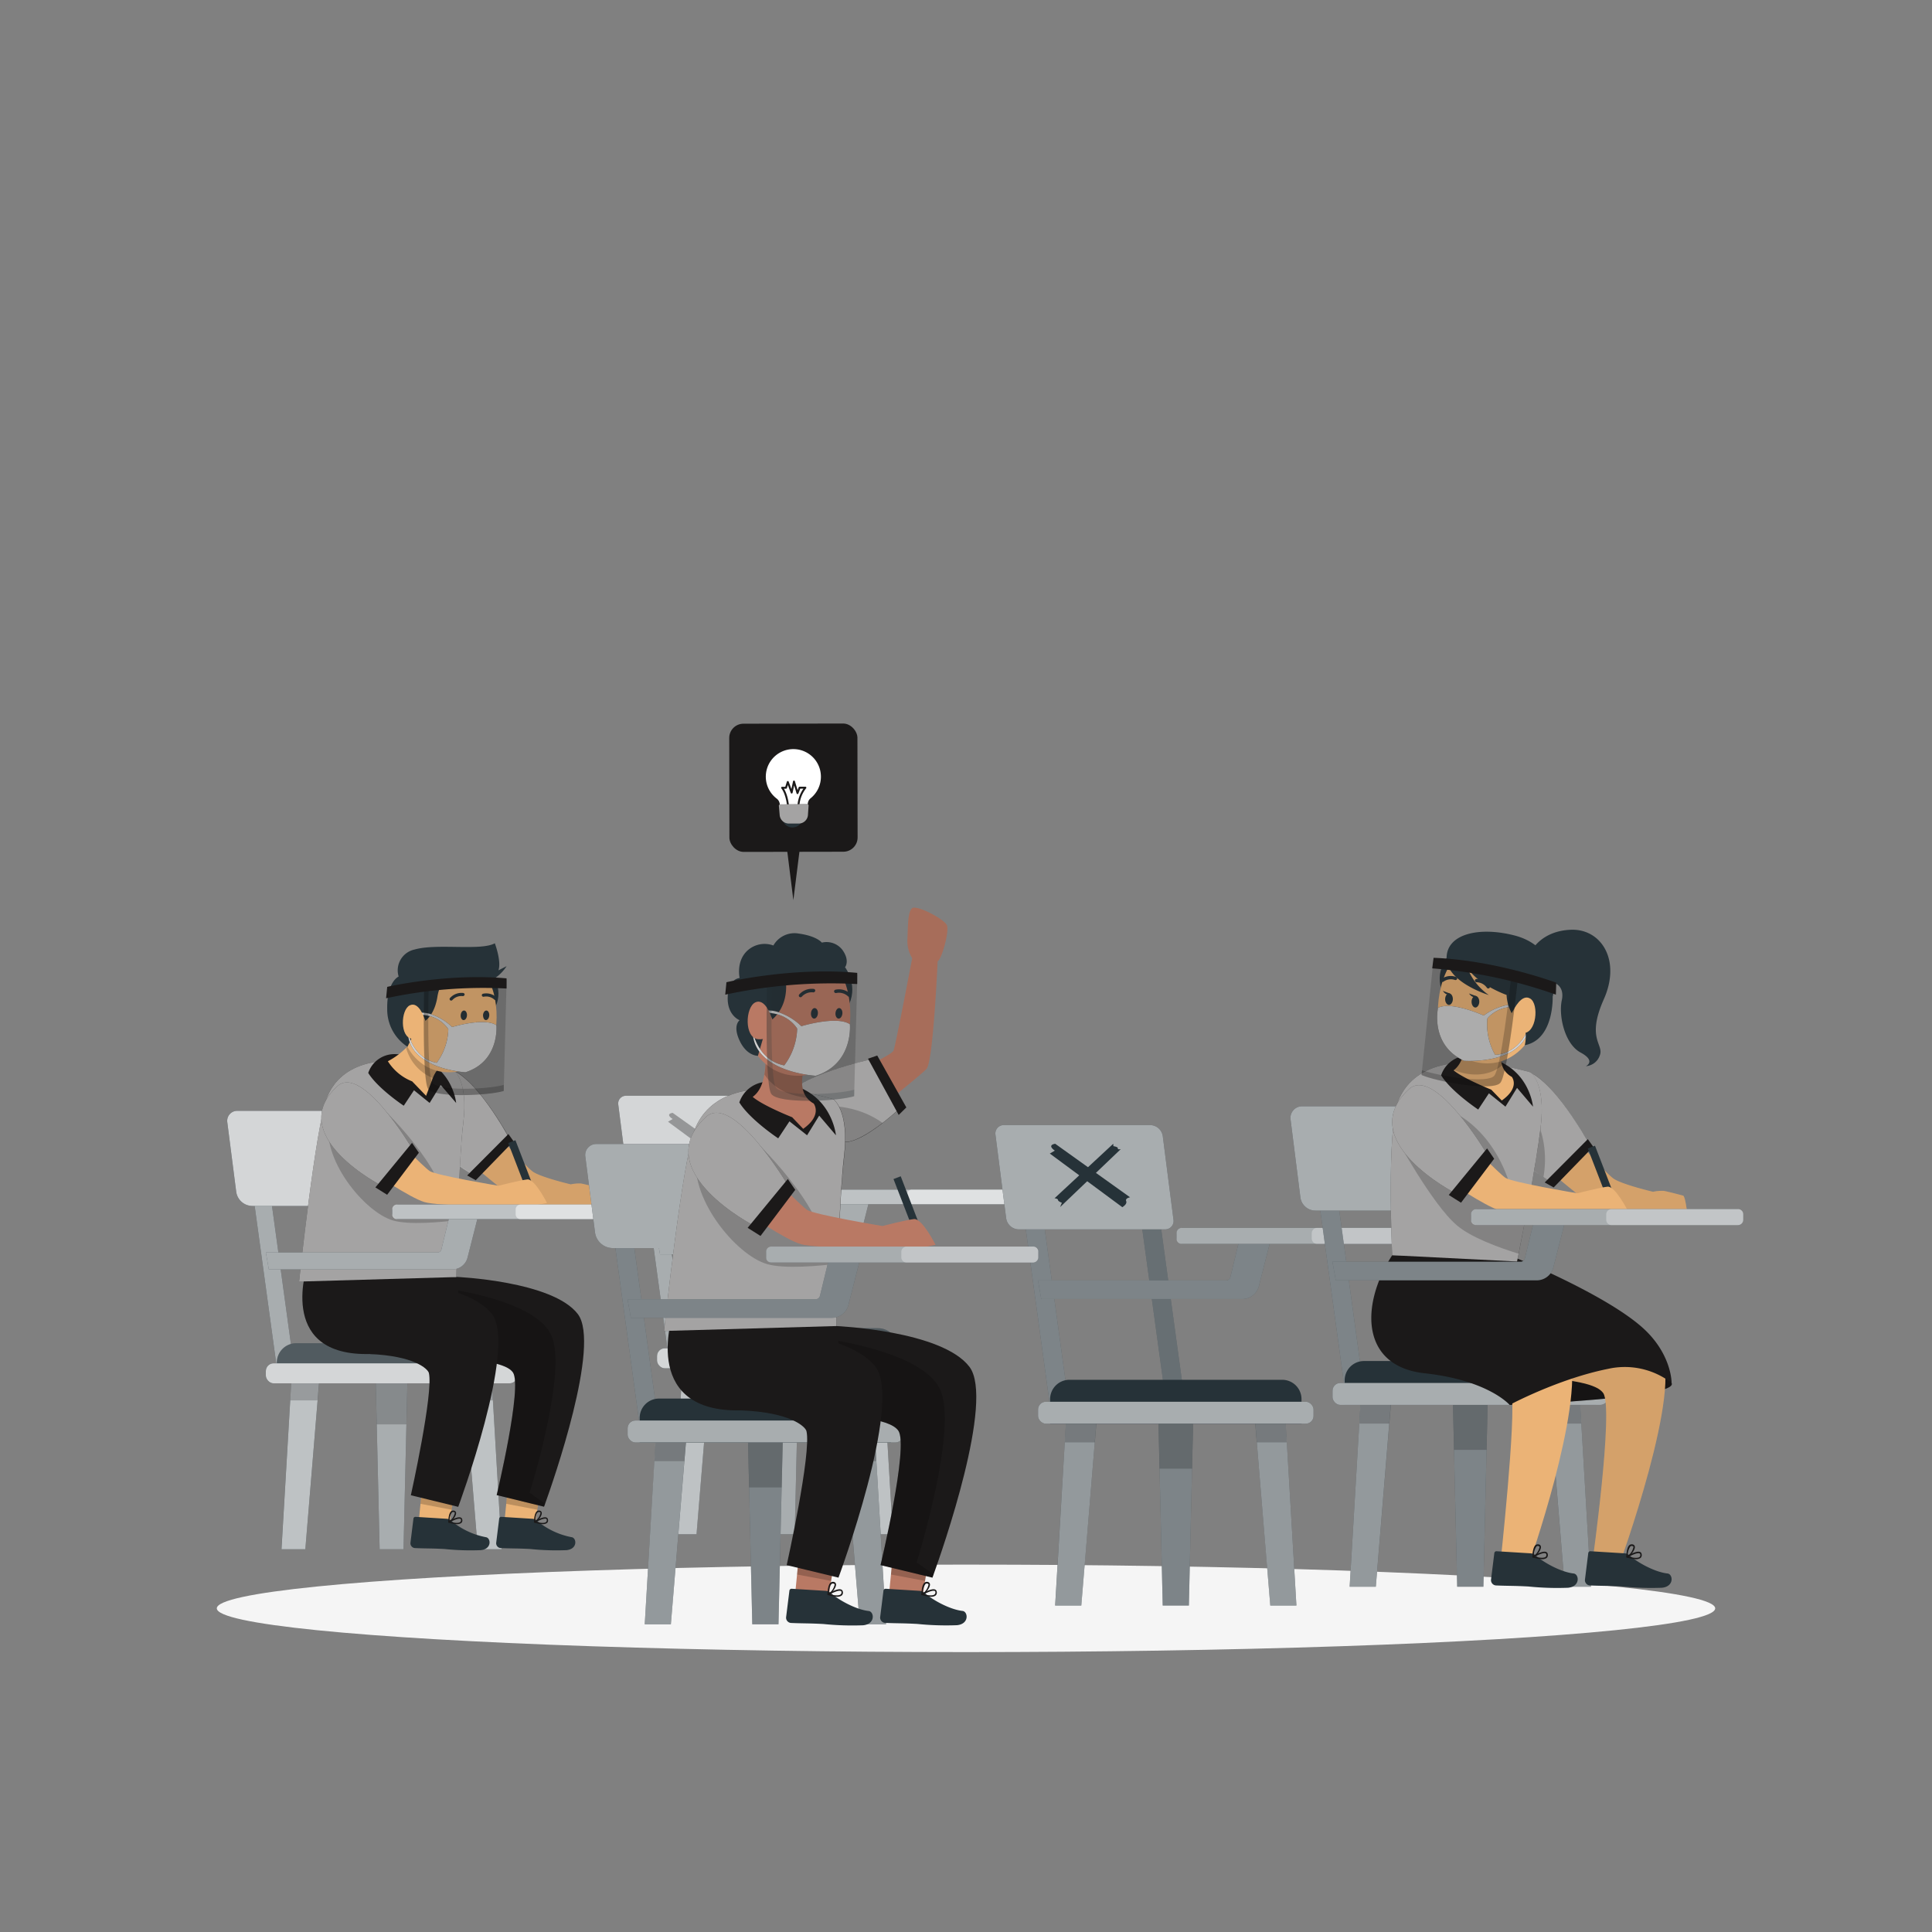 <svg xmlns="http://www.w3.org/2000/svg" viewBox="0 0 500 500"><rect x="0" y="0" width="500" height="500" fill="#808080" stroke="none"/><g id="freepik--Shadow--inject-31"><ellipse id="freepik--path--inject-31" cx="250" cy="416.24" rx="193.89" ry="11.32" style="fill:#f5f5f5"></ellipse></g><g id="freepik--Chairs--inject-31"><rect x="196.11" y="286.67" width="4.44" height="64.18" transform="translate(-41.41 29.85) rotate(-7.8)" style="fill:#263238"></rect><g style="opacity:0.5;isolation:isolate"><rect x="196.11" y="286.67" width="4.44" height="64.18" transform="translate(-41.41 29.85) rotate(-7.8)" style="fill:#fff"></rect></g><rect x="168.6" y="286.67" width="4.44" height="64.18" transform="translate(-41.67 26.12) rotate(-7.8)" style="fill:#263238"></rect><g style="opacity:0.6;isolation:isolate"><rect x="168.6" y="286.67" width="4.44" height="64.18" transform="translate(-41.67 26.12) rotate(-7.8)" style="fill:#fff"></rect></g><polygon points="199.48 397.06 205.67 397.06 206.43 364.36 206.75 350.55 198.41 350.55 198.73 364.36 199.48 397.06" style="fill:#263238"></polygon><polygon points="199.48 397.06 205.67 397.06 206.43 364.36 206.75 350.55 198.41 350.55 198.73 364.36 199.48 397.06" style="fill:#fff;opacity:0.6;isolation:isolate"></polygon><polygon points="206.75 350.55 206.43 364.74 198.73 364.74 198.41 350.55 206.75 350.55" style="opacity:0.2;isolation:isolate"></polygon><polygon points="231.07 397.06 228.38 351.52 221.13 351.52 224.9 397.06 231.07 397.06" style="fill:#263238"></polygon><polygon points="224.89 397.06 231.07 397.06 228.78 358.27 228.38 351.43 221.13 351.43 221.69 358.27 224.89 397.06" style="fill:#fff;opacity:0.7;isolation:isolate"></polygon><polygon points="221.13 351.43 221.69 358.53 228.78 358.53 228.38 351.43 221.13 351.43" style="opacity:0.2;isolation:isolate"></polygon><polygon points="180.25 397.06 184.02 351.52 176.77 351.52 174.08 397.06 180.25 397.06" style="fill:#263238"></polygon><polygon points="180.26 397.06 183.46 358.27 184.01 351.43 176.76 351.43 176.37 358.27 174.08 397.06 180.26 397.06" style="fill:#fff;opacity:0.7;isolation:isolate"></polygon><polygon points="184.01 351.43 183.46 358.53 176.37 358.53 176.76 351.43 184.01 351.43" style="opacity:0.2;isolation:isolate"></polygon><path d="M177.88,343.74h49.38a5,5,0,0,1,5,5v5.37a0,0,0,0,1,0,0H172.88a0,0,0,0,1,0,0v-5.37A5,5,0,0,1,177.88,343.74Z" style="fill:#263238"></path><path d="M200.07,308.21H165.52a3,3,0,0,1-3-2.66L160,285.81a2,2,0,0,1,2-2.23h34.55a3.06,3.06,0,0,1,3,2.66L202,306A2,2,0,0,1,200.07,308.21Z" style="fill:#263238"></path><path d="M200.07,308.21H165.52a3,3,0,0,1-3-2.66L160,285.81a2,2,0,0,1,2-2.23h34.55a3.06,3.06,0,0,1,3,2.66L202,306A2,2,0,0,1,200.07,308.21Z" style="fill:#fff;opacity:0.8;isolation:isolate"></path><path d="M177.88,343.74h49.38a5,5,0,0,1,5,5v5.37a0,0,0,0,1,0,0H172.88a0,0,0,0,1,0,0v-5.37A5,5,0,0,1,177.88,343.74Z" style="fill:#fff;opacity:0.2"></path><rect x="170.04" y="348.93" width="65.07" height="5.19" rx="2.01" style="fill:#263238"></rect><rect x="170.04" y="348.93" width="65.07" height="5.19" rx="2.01" style="fill:#fff;opacity:0.8;isolation:isolate"></rect><g id="freepik--group--inject-31"><path d="M225.22,309.75l-3,11.82a4.07,4.07,0,0,1-3.94,3.06H170.82l-.78-4.39h44.43a1,1,0,0,0,1-.79l2.36-9.7Z" style="fill:#263238"></path><path d="M225.22,309.75l-3,11.82a4.07,4.07,0,0,1-3.94,3.06H170.82l-.78-4.39h44.43a1,1,0,0,0,1-.79l2.36-9.7Z" style="fill:#fff;opacity:0.6;isolation:isolate"></path><rect x="202.74" y="307.86" width="64.3" height="3.79" rx="1.43" style="fill:#263238"></rect><path d="M267.05,309.13v1.25a1.27,1.27,0,0,1-1.28,1.27H204a1.27,1.27,0,0,1-1.27-1.27v-1.25a1.27,1.27,0,0,1,1.27-1.27h61.76A1.27,1.27,0,0,1,267.05,309.13Z" style="fill:#fff;opacity:0.7;isolation:isolate"></path><path d="M267.05,309.13v1.25a1.27,1.27,0,0,1-1.28,1.27H236a1.27,1.27,0,0,1-1.27-1.27v-1.25a1.26,1.26,0,0,1,1.27-1.27h29.81A1.27,1.27,0,0,1,267.05,309.13Z" style="fill:#fff;opacity:0.5;isolation:isolate"></path></g><path d="M191.77,300.66l-8-5.74,5.87-5.61s-.82.18-.7-.17-1-.53-1-.53l-.06-.6-6,5.55L174.08,288c-2.07.34,0,1.6,0,1.6l-1.2.7,6.93,5.12-5.88,5.47s.82.06.82.41.94.64.94.64l-.41,1,6.44-6.14L190,303s1.23-.74.88-1.43S191.77,300.66,191.77,300.66Z" style="opacity:0.3"></path><g id="freepik--group--inject-31"><rect x="297.21" y="294.55" width="4.86" height="70.31" transform="translate(-41.96 43.7) rotate(-7.8)" style="fill:#263238"></rect><g style="opacity:0.3;isolation:isolate"><rect x="297.21" y="294.55" width="4.86" height="70.31" transform="translate(-41.96 43.7) rotate(-7.8)" style="fill:#fff"></rect></g><rect x="267.07" y="294.55" width="4.86" height="70.31" transform="translate(-42.24 39.61) rotate(-7.8)" style="fill:#263238"></rect><g style="opacity:0.4;isolation:isolate"><rect x="267.07" y="294.55" width="4.86" height="70.31" transform="translate(-42.24 39.61) rotate(-7.8)" style="fill:#fff"></rect></g><polygon points="300.91 415.5 307.68 415.5 308.51 379.68 308.87 364.54 299.73 364.54 300.08 379.68 300.91 415.5" style="fill:#263238"></polygon><polygon points="300.91 415.5 307.68 415.5 308.51 379.68 308.87 364.54 299.73 364.54 300.08 379.68 300.91 415.5" style="fill:#fff;opacity:0.4;isolation:isolate"></polygon><polygon points="308.87 364.54 308.51 380.09 300.08 380.09 299.73 364.54 308.87 364.54" style="opacity:0.2;isolation:isolate"></polygon><polygon points="335.51 415.5 332.57 365.61 324.63 365.61 328.75 415.5 335.51 415.5" style="fill:#263238"></polygon><polygon points="328.74 415.5 335.51 415.5 333.01 373 332.57 365.51 324.63 365.51 325.24 373 328.74 415.5" style="fill:#fff;opacity:0.5;isolation:isolate"></polygon><polygon points="324.63 365.51 325.24 373.29 333.01 373.29 332.57 365.51 324.63 365.51" style="opacity:0.2;isolation:isolate"></polygon><polygon points="279.84 415.5 283.96 365.61 276.02 365.61 273.07 415.5 279.84 415.5" style="fill:#263238"></polygon><polygon points="279.85 415.5 283.35 373 283.96 365.51 276.02 365.51 275.58 373 273.08 415.5 279.85 415.5" style="fill:#fff;opacity:0.5;isolation:isolate"></polygon><polygon points="283.96 365.51 283.35 373.29 275.58 373.29 276.02 365.51 283.96 365.51" style="opacity:0.2;isolation:isolate"></polygon><path d="M276.77,357.09h55.06a5,5,0,0,1,5,5v6.36a0,0,0,0,1,0,0H271.77a0,0,0,0,1,0,0v-6.36A5,5,0,0,1,276.77,357.09Z" style="fill:#263238"></path><rect x="268.65" y="362.77" width="71.29" height="5.68" rx="2.01" style="fill:#263238"></rect><rect x="268.65" y="362.77" width="71.29" height="5.68" rx="2.01" style="fill:#fff;opacity:0.6;isolation:isolate"></rect><path d="M301.55,318.16H263.7a3.34,3.34,0,0,1-3.31-2.92l-2.77-21.62a2.17,2.17,0,0,1,2.15-2.45h37.85a3.34,3.34,0,0,1,3.31,2.92l2.77,21.62A2.17,2.17,0,0,1,301.55,318.16Z" style="fill:#263238"></path><path d="M301.55,318.16H263.7a3.34,3.34,0,0,1-3.31-2.92l-2.77-21.62a2.17,2.17,0,0,1,2.15-2.45h37.85a3.34,3.34,0,0,1,3.31,2.92l2.77,21.62A2.17,2.17,0,0,1,301.55,318.16Z" style="fill:#fff;opacity:0.6;isolation:isolate"></path><g id="freepik--group--inject-31"><path d="M329.11,319.84l-3.31,13a4.46,4.46,0,0,1-4.32,3.35h-52l-.85-4.81h48.68a1.15,1.15,0,0,0,1.11-.87L321,319.84Z" style="fill:#263238"></path><path d="M329.11,319.84l-3.31,13a4.46,4.46,0,0,1-4.32,3.35h-52l-.85-4.81h48.68a1.15,1.15,0,0,0,1.11-.87L321,319.84Z" style="fill:#fff;opacity:0.4;isolation:isolate"></path><rect x="304.48" y="317.77" width="70.45" height="4.15" rx="1.43" style="fill:#263238"></rect><path d="M374.93,319.16v1.37a1.39,1.39,0,0,1-1.4,1.39H305.87a1.39,1.39,0,0,1-1.39-1.39v-1.37a1.39,1.39,0,0,1,1.39-1.39h67.66A1.39,1.39,0,0,1,374.93,319.16Z" style="fill:#fff;opacity:0.6;isolation:isolate"></path><path d="M374.93,319.16v1.37a1.39,1.39,0,0,1-1.4,1.39H340.87a1.39,1.39,0,0,1-1.39-1.39v-1.37a1.39,1.39,0,0,1,1.39-1.39h32.66A1.39,1.39,0,0,1,374.93,319.16Z" style="fill:#fff;opacity:0.3;isolation:isolate"></path></g><path d="M273.08,296l19.38,13.86s-1.34.21-1,1-1,1.56-1,1.56l-18.77-13.88,1.3-.76S270.81,296.4,273.08,296Z" style="fill:#263238"></path><path d="M288.11,296l-15.2,14.11s.9.07.9.45,1,.71,1,.71l-.45,1.12,15.7-15s-.9.2-.77-.19-1.15-.58-1.15-.58Z" style="fill:#263238"></path></g></g><g id="freepik--character-3--inject-31"><rect x="373.42" y="289.69" width="4.86" height="70.31" transform="translate(-40.6 54) rotate(-7.8)" style="fill:#263238"></rect><rect x="343.29" y="289.69" width="4.86" height="70.31" transform="translate(-40.88 49.91) rotate(-7.8)" style="fill:#263238"></rect><g style="opacity:0.3;isolation:isolate"><rect x="373.42" y="289.69" width="4.86" height="70.31" transform="translate(-40.6 54) rotate(-7.8)" style="fill:#fff"></rect></g><g style="opacity:0.4;isolation:isolate"><rect x="343.29" y="289.69" width="4.86" height="70.31" transform="translate(-40.88 49.91) rotate(-7.8)" style="fill:#fff"></rect></g><polygon points="377.12 410.64 383.9 410.64 384.73 374.81 385.08 359.68 375.94 359.68 376.29 374.81 377.12 410.64" style="fill:#263238"></polygon><polygon points="377.12 410.64 383.9 410.64 384.73 374.81 385.08 359.68 375.94 359.68 376.29 374.81 377.12 410.64" style="fill:#fff;opacity:0.4;isolation:isolate"></polygon><polygon points="385.08 359.68 384.73 375.23 376.29 375.23 375.94 359.68 385.08 359.68" style="opacity:0.2;isolation:isolate"></polygon><polygon points="411.73 410.64 408.78 360.75 400.84 360.75 404.96 410.64 411.73 410.64" style="fill:#263238"></polygon><polygon points="404.96 410.64 411.73 410.64 409.22 368.14 408.79 360.65 400.84 360.65 401.46 368.14 404.96 410.64" style="fill:#fff;opacity:0.5;isolation:isolate"></polygon><polygon points="400.84 360.65 401.46 368.43 409.22 368.43 408.79 360.65 400.84 360.65" style="opacity:0.2;isolation:isolate"></polygon><polygon points="356.06 410.64 360.18 360.75 352.24 360.75 349.29 410.64 356.06 410.64" style="fill:#263238"></polygon><polygon points="356.06 410.64 359.56 368.14 360.18 360.65 352.23 360.65 351.8 368.14 349.29 410.64 356.06 410.64" style="fill:#fff;opacity:0.5;isolation:isolate"></polygon><polygon points="360.18 360.65 359.56 368.43 351.8 368.43 352.23 360.65 360.18 360.65" style="opacity:0.2;isolation:isolate"></polygon><path d="M353,352.23H408a5,5,0,0,1,5,5v6.36a0,0,0,0,1,0,0H348a0,0,0,0,1,0,0v-6.36A5,5,0,0,1,353,352.23Z" style="fill:#263238"></path><rect x="344.86" y="357.91" width="71.29" height="5.68" rx="2.01" style="fill:#263238"></rect><rect x="344.86" y="357.91" width="71.29" height="5.68" rx="2.01" style="fill:#fff;opacity:0.6;isolation:isolate"></rect><path d="M376.78,313.3H340.44a3.93,3.93,0,0,1-3.9-3.44L334,289.74a3,3,0,0,1,3-3.43h36.34a3.93,3.93,0,0,1,3.9,3.43l2.58,20.13A3,3,0,0,1,376.78,313.3Z" style="fill:#263238"></path><path d="M376.78,313.3H340.44a3.93,3.93,0,0,1-3.9-3.44L334,289.74a3,3,0,0,1,3-3.43h36.34a3.93,3.93,0,0,1,3.9,3.43l2.58,20.13A3,3,0,0,1,376.78,313.3Z" style="fill:#fff;opacity:0.6;isolation:isolate"></path><g id="freepik--group--inject-31"><path d="M432.61,357.91c1.94,4-41.92,5.68-41.92,5.68s3-12.41,16.2-14.33S429.34,351.17,432.61,357.91Z" style="fill:#1B1919"></path><path d="M432.61,357.91c1.94,4-41.92,5.68-41.92,5.68s3-12.41,16.2-14.33S429.34,351.17,432.61,357.91Z" style="opacity:0.2;isolation:isolate"></path><path d="M418.94,405.37l-6.87-.73s5.62-40.12,2.85-44.11c-2.34-3.35-13.45-4-29.1-4.84l-9.21-.45c-20.41-1.07,22.26-21.78,22.26-21.78s23.53,6.78,30.66,16.18C436.08,358.28,418.94,405.37,418.94,405.37Z" style="fill:#ebb376"></path><path d="M418.94,405.37l-6.87-.73s5.62-40.12,2.85-44.11c-2.34-3.35-13.45-4-29.1-4.84l-9.21-.45c-20.41-1.07,22.26-21.78,22.26-21.78s23.53,6.78,30.66,16.18C436.08,358.28,418.94,405.37,418.94,405.37Z" style="opacity:0.1;isolation:isolate"></path><path d="M420.4,402l-8.75-.54a.54.54,0,0,0-.61.49h0l-.86,6.9a1.37,1.37,0,0,0,1.27,1.46c3.06.14,4.52.06,8.38.27a73.46,73.46,0,0,0,10.28.33c3.26-.32,2.86-3.54,1.45-3.69-3.34-.38-7.76-2.83-9.85-4.7A2.27,2.27,0,0,0,420.4,402Z" style="fill:#263238"></path><path d="M423.08,403.49a9.64,9.64,0,0,1-2.06-.41.15.15,0,0,1-.13-.14.2.2,0,0,1,.08-.19c.26-.16,2.56-1.52,3.5-1.09a.66.66,0,0,1,.38.54,1,1,0,0,1-.28,1A2.11,2.11,0,0,1,423.08,403.49Zm1.23-1.47c-.5-.23-1.83.34-2.78.86,1.38.36,2.41.38,2.8.05a.68.68,0,0,0,.17-.64.32.32,0,0,0-.19-.27Z" style="fill:#1B1919"></path><path d="M421.05,403.09a.09.09,0,0,1-.07,0,.17.17,0,0,1-.09-.14c0-.07,0-2.35.79-3.07a1,1,0,0,1,.79-.2.7.7,0,0,1,.63.59c.12.86-1.14,2.42-2,2.83A.12.12,0,0,1,421.05,403.09Zm1.27-3a.53.53,0,0,0-.4.14,4.09,4.09,0,0,0-.66,2.44,3.8,3.8,0,0,0,1.47-2.28c0-.11-.06-.24-.32-.28Z" style="fill:#1B1919"></path><path d="M406.29,350.41c-1.5-5.63-11.6-14.34-19.91-15.68l-12,20.56c12.6.51,16.48,4.19,16.76,5.36,1.35,5.58-2.92,44.72-2.92,44.72h7.29S410,364.3,406.29,350.41Z" style="fill:#ebb376"></path><path d="M392.44,325.6s22.11,9,32.08,17.5c8.19,6.95,8.09,14.81,8.09,14.81a19.81,19.81,0,0,0-16.45-3.65c-12.92,2.59-25.47,9.33-25.47,9.33s-5.44-6.38-22-8.19S352,337.75,360.3,324.85Z" style="fill:#1B1919"></path><path d="M403.4,289.67s11.91,13.91,14.29,15.43,10.1,3.33,10.1,3.33a11.68,11.68,0,0,1,2.72-.24c.92.12,5.1,1.24,5.1,1.24s.35.05.74,2.44,1,5-.08,5.13-8.12-1.4-8.72-2.17l-.6-.78s-10.47.21-13.16-1-17.33-13.87-17.33-13.87Z" style="fill:#ebb376"></path><path d="M403.4,289.67s11.91,13.91,14.29,15.43,10.1,3.33,10.1,3.33a11.68,11.68,0,0,1,2.72-.24c.92.12,5.1,1.24,5.1,1.24s.35.05.74,2.44,1,5-.08,5.13-8.12-1.4-8.72-2.17l-.6-.78s-10.47.21-13.16-1-17.33-13.87-17.33-13.87Z" style="opacity:0.1;isolation:isolate"></path><path d="M395.64,277.41c-4.17-1.75-8,14.81-5.52,19S401,305.62,401,305.62l10.27-9.37S402.92,280.48,395.64,277.41Z" style="fill:#1B1919"></path><path d="M411.31,296.24,401,305.62s-.63-.37-1.6-1c-.75-.48-1.69-1.11-2.71-1.84a35.35,35.35,0,0,1-4.75-4,12.21,12.21,0,0,1-1.86-2.34,4.53,4.53,0,0,1-.49-1.35c-1.32-5.61,2.2-19.3,6-17.7C402.92,280.48,411.31,296.24,411.31,296.24Z" style="fill:#fff;opacity:0.6"></path><polygon points="410.93 294.81 399.77 306.02 402.09 307.31 412.33 296.77 410.93 294.81" style="fill:#1B1919"></polygon><path d="M399.44,304.63c-.75-.48-1.69-1.11-2.71-1.84a35.35,35.35,0,0,1-4.75-4L396.87,288A25.88,25.88,0,0,1,399.44,304.63Z" style="opacity:0.2;isolation:isolate"></path><path d="M360.3,324.85s-1.53-32.36,1.59-40,12.34-13.43,34.16-7.35c0,0,4.08,2.66,2.67,14.28s-6.11,34.74-6.11,34.74Z" style="fill:#1B1919"></path><path d="M398.72,291.74c-.59,4.89-1.77,11.83-2.93,18.22-1.11,6-2.2,11.6-2.77,14.47l-.41,2.05-32.31-1.63s-1.53-32.36,1.59-40,12.34-13.43,34.16-7.35C396.05,277.46,400.13,280.12,398.72,291.74Z" style="fill:#fff;opacity:0.6"></path><path d="M395.79,310c-1.11,6-2.2,11.6-2.77,14.47-5.4-1.68-12.41-4.29-16-7.37-6.43-5.44-16-23.13-16-23.13s6.74-11.66,17-5.11,12.9,18.49,12.9,18.49Z" style="opacity:0.2;isolation:isolate"></path><path d="M389.61,286.4l3-4.86,4.13,4.86s-1.17-12.91-16.17-13.2a7.46,7.46,0,0,0-7.61,5.08c2.63,4.25,9.6,8.87,9.6,8.87l2.77-4.2Z" style="fill:#1B1919"></path><path d="M388.66,284.81,385.93,282s-7.26-2.91-9.74-5l0,0c1.61-1.19,2.44-3.17,2.84-5.52a30,30,0,0,0,.35-5s.66-.67,3.29-.66c5.93,0,7,1.7,7,1.7a21.78,21.78,0,0,0-1.07,3.7,8.88,8.88,0,0,0,.17,4.59,4.92,4.92,0,0,0,.81,1.49,5.53,5.53,0,0,0,1.67,1.39S393.49,281.38,388.66,284.81Z" style="fill:#ebb376"></path><path d="M388.77,275.67c-3.76,3.33-9.19,2.69-12.54,1.22,1.61-1.19,2.44-3.17,2.84-5.52a30,30,0,0,0,.35-5s.66-.67,3.29-.66c5.93,0,7,1.7,7,1.7a12.13,12.13,0,0,0-1.07,3.7A8.88,8.88,0,0,0,388.77,275.67Z" style="opacity:0.2;isolation:isolate"></path><path d="M396.32,246.15s2.47-5.24,10.24-5.53,13.05,7.79,8.5,18,0,11.58-1,14.42a4.11,4.11,0,0,1-3.63,2.88s2.76-1.3-1.38-3.53-5.73-9.55-4.85-13.57-2.59-5.63-4.92-3.87Z" style="fill:#263238"></path><path d="M375.13,247s-4.27,4.34-1.74,9.92,9.22-7,9.22-7Z" style="fill:#263238"></path><path d="M399,256.76c-1.59,8-2.06,12.74-7.16,16.26-7.68,5.33-18.38.21-19.5-8.1-1.06-7.49,1.74-19.27,11-21.33S400.61,248.79,399,256.76Z" style="fill:#ebb376"></path><path d="M381.8,254a.51.51,0,0,1-.1-.24.43.43,0,0,1,.45-.4,4.13,4.13,0,0,1,3.38,1.83.41.41,0,0,1-.15.57h0a.44.44,0,0,1-.58-.14h0a3.31,3.31,0,0,0-2.72-1.41A.43.43,0,0,1,381.8,254Z" style="fill:#263238"></path><path d="M373.15,254.07a.44.44,0,0,1-.22-.14.42.42,0,0,1,.12-.58,4.11,4.11,0,0,1,3.81-.51.42.42,0,0,1,.22.55h0a.45.45,0,0,1-.55.22h0a3.31,3.31,0,0,0-3,.47A.43.43,0,0,1,373.15,254.07Z" style="fill:#263238"></path><path d="M377.65,260.59l-2.17,1.51s.49.88,2.47,1.2Z" style="fill:#d58745"></path><path d="M377,265a25.17,25.17,0,0,1,1.25,3.36l.63-.08c2.83-.38,4-1.49,4.48-2.61a3.81,3.81,0,0,0,.23-1.74,3.51,3.51,0,0,0-.22-1c-1.38,1.1-4,1.66-5.41,1.9C377.34,264.92,377,265,377,265Z" style="fill:#263238"></path><path d="M377.93,264.82l.4,1c2.67-.37,4.5-1,5.23-1.91a3.51,3.51,0,0,0-.22-1C382,264,379.34,264.58,377.93,264.82Z" style="fill:#fff"></path><path d="M378.85,268.24c2.83-.38,4-1.49,4.48-2.61a9,9,0,0,0-3.06,1A3.43,3.43,0,0,0,378.85,268.24Z" style="fill:#de5753"></path><path d="M394.75,261s-1.51-1.72-5.26-.77a14.91,14.91,0,0,0-5.5,2.59s-8.3-3.77-11.82-2c0,0-2.19,9.53,6.71,13.71,0,0,15.48,1.16,16.87-8.92,0,0-2.07,6.95-8.81,7.38a15.91,15.91,0,0,1-2-9.42S388.18,259.23,394.75,261Z" style="fill:#1B1919"></path><path d="M394.75,261s-1.51-1.72-5.26-.77a14.91,14.91,0,0,0-5.5,2.59s-8.3-3.77-11.82-2c0,0-2.19,9.53,6.71,13.71,0,0,15.48,1.16,16.87-8.92,0,0-2.07,6.95-8.81,7.38a15.91,15.91,0,0,1-2-9.42S388.18,259.23,394.75,261Z" style="fill:#fff;opacity:0.8"></path><path d="M392.32,263.83a10.76,10.76,0,0,1-2.42-6.34s-7.67-2.7-10.26-7.3a15.4,15.4,0,0,0,5.67,7.33s-10.88-3.31-10.93-9.54,8.28-8.26,17.51-5.9,11.31,10.31,9.94,15.86c0,0,.42,11.1-7.22,12.56C394.61,270.5,396,264.92,392.32,263.83Z" style="fill:#263238"></path><path d="M391.68,261.45s2.08-4.46,4.37-3,1.6,9-1.87,8.91S390,263.83,391.68,261.45Z" style="fill:#ebb376"></path><path d="M380.84,259.27c0,.82.48,1.49,1,1.48s1-.7,1-1.53-.48-1.49-1-1.48S380.82,258.44,380.84,259.27Z" style="fill:#263238"></path><path d="M382,257.78l-1.82-.67S381.15,258.61,382,257.78Z" style="fill:#263238"></path><path d="M374,258.59c0,.83.48,1.49,1,1.48s1-.69,1-1.52-.48-1.49-1-1.48S374,257.76,374,258.59Z" style="fill:#263238"></path><path d="M375.22,257.11l-1.81-.67S374.34,257.94,375.22,257.11Z" style="fill:#263238"></path><path d="M392.94,252.2s-2.67,25.79-4.67,28.05S372,280,367.89,278.2L371,248.25A140.81,140.81,0,0,1,392.94,252.2Z" style="fill:#1B1919;opacity:0.2"></path><path d="M392.94,252.2s-2.67,25.79-4.67,28.05S372,280,367.89,278.2L368,277c5.4,1.69,16.91,3.44,18.69,1.43s3.95-21.44,4.53-26.73Z" style="opacity:0.2"></path><path d="M402.75,254.32s-15.53-5.82-31.74-6.44l-.35,2.73a124.07,124.07,0,0,1,32,6.8Z" style="fill:#1B1919"></path><line x1="411.85" y1="296.87" x2="417.99" y2="312.77" style="fill:none;stroke:#263238;stroke-miterlimit:10;stroke-width:2px"></line><path d="M379.32,294.82s8.53,8.81,10.29,10,18.61,4,18.61,4,5.78-1.48,7.8-1.71,5.33,6.37,5.33,6.37-8.65,2-11.39.81c0,0-17.84.11-21.76-1s-14.15-8.12-14.15-8.12Z" style="fill:#ebb376"></path><path d="M364.62,281.89c6.68-6.16,20.23,16.81,20.23,16.81l-8.2,10.1S350.16,295.24,364.62,281.89Z" style="fill:#1B1919"></path><path d="M364.62,281.89c6.68-6.16,20.23,16.81,20.23,16.81l-8.2,10.1S350.16,295.24,364.62,281.89Z" style="fill:#fff;opacity:0.6"></path><polygon points="374.94 309.26 384.85 297.2 386.69 299.88 378.11 311.26 374.94 309.26" style="fill:#1B1919"></polygon><path d="M405.32,315l-3.31,13a4.45,4.45,0,0,1-4.31,3.35h-52l-.86-4.81h48.68a1.14,1.14,0,0,0,1.11-.87L397.23,315Z" style="fill:#263238"></path><path d="M405.32,315l-3.31,13a4.45,4.45,0,0,1-4.31,3.35h-52l-.86-4.81h48.68a1.14,1.14,0,0,0,1.11-.87L397.23,315Z" style="fill:#fff;opacity:0.4;isolation:isolate"></path><rect x="380.69" y="312.91" width="70.45" height="4.15" rx="1.43" style="fill:#263238"></rect><path d="M451.15,314.3v1.37a1.4,1.4,0,0,1-1.4,1.39H382.08a1.39,1.39,0,0,1-1.39-1.39V314.3a1.39,1.39,0,0,1,1.39-1.39h67.67A1.4,1.4,0,0,1,451.15,314.3Z" style="fill:#fff;opacity:0.6;isolation:isolate"></path><path d="M451.15,314.3v1.37a1.4,1.4,0,0,1-1.4,1.39H417.08a1.39,1.39,0,0,1-1.39-1.39V314.3a1.39,1.39,0,0,1,1.39-1.39h32.67A1.4,1.4,0,0,1,451.15,314.3Z" style="fill:#fff;opacity:0.3;isolation:isolate"></path><path d="M396.09,402l-8.75-.54a.55.55,0,0,0-.61.49h0l-.86,6.9a1.38,1.38,0,0,0,1.28,1.46c3.05.14,4.52.06,8.37.27a73.51,73.51,0,0,0,10.28.33c3.27-.32,2.87-3.54,1.46-3.69-3.34-.38-7.76-2.83-9.85-4.7A2.27,2.27,0,0,0,396.09,402Z" style="fill:#263238"></path><path d="M398.78,403.49a9.61,9.61,0,0,1-2.07-.41.16.16,0,0,1-.13-.14.26.26,0,0,1,.08-.19c.26-.16,2.57-1.52,3.5-1.09a.67.67,0,0,1,.39.54,1,1,0,0,1-.29,1A2.08,2.08,0,0,1,398.78,403.49ZM400,402c-.5-.23-1.84.34-2.78.86,1.38.36,2.4.38,2.8.05a.71.71,0,0,0,.17-.64A.36.36,0,0,0,400,402Z" style="fill:#1B1919"></path><path d="M396.75,403.09a.11.11,0,0,1-.08,0,.19.19,0,0,1-.09-.14c0-.07,0-2.35.8-3.07a1,1,0,0,1,.79-.2.68.68,0,0,1,.62.59c.13.86-1.14,2.42-1.94,2.83A.12.12,0,0,1,396.75,403.09Zm1.27-3a.52.52,0,0,0-.4.14,4,4,0,0,0-.66,2.44,3.85,3.85,0,0,0,1.47-2.28c0-.11-.07-.24-.33-.28Z" style="fill:#1B1919"></path></g></g><g id="freepik--character-1--inject-31"><rect x="94.87" y="290.56" width="4.44" height="64.18" transform="matrix(0.99, -0.14, 0.14, 0.99, -42.88, 16.16)" style="fill:#263238"></rect><rect x="67.36" y="290.56" width="4.44" height="64.18" transform="translate(-43.13 12.42) rotate(-7.8)" style="fill:#263238"></rect><g style="opacity:0.3;isolation:isolate"><rect x="94.87" y="290.56" width="4.44" height="64.18" transform="matrix(0.99, -0.14, 0.14, 0.99, -42.88, 16.16)" style="fill:#fff"></rect></g><g style="opacity:0.6;isolation:isolate"><rect x="67.36" y="290.56" width="4.44" height="64.18" transform="translate(-43.13 12.42) rotate(-7.8)" style="fill:#fff"></rect></g><polygon points="98.25 400.95 104.43 400.95 105.19 368.25 105.51 354.44 97.17 354.44 97.49 368.25 98.25 400.95" style="fill:#263238"></polygon><polygon points="98.25 400.95 104.43 400.95 105.19 368.25 105.51 354.44 97.17 354.44 97.49 368.25 98.25 400.95" style="fill:#fff;opacity:0.6;isolation:isolate"></polygon><polygon points="105.51 354.44 105.19 368.63 97.49 368.63 97.17 354.44 105.51 354.44" style="opacity:0.2;isolation:isolate"></polygon><polygon points="129.84 400.95 127.15 355.41 119.9 355.41 123.66 400.95 129.84 400.95" style="fill:#263238"></polygon><polygon points="123.66 400.95 129.83 400.95 127.55 362.15 127.15 355.32 119.9 355.32 120.46 362.15 123.66 400.95" style="fill:#fff;opacity:0.7;isolation:isolate"></polygon><polygon points="119.9 355.32 120.46 362.42 127.55 362.42 127.15 355.32 119.9 355.32" style="opacity:0.2;isolation:isolate"></polygon><polygon points="79.02 400.95 82.78 355.41 75.53 355.41 72.84 400.95 79.02 400.95" style="fill:#263238"></polygon><polygon points="79.02 400.95 82.22 362.15 82.78 355.32 75.53 355.32 75.13 362.15 72.85 400.95 79.02 400.95" style="fill:#fff;opacity:0.7;isolation:isolate"></polygon><polygon points="82.78 355.32 82.22 362.42 75.13 362.42 75.53 355.32 82.78 355.32" style="opacity:0.2;isolation:isolate"></polygon><path d="M76.65,347.63H126a5,5,0,0,1,5,5V358a0,0,0,0,1,0,0H71.65a0,0,0,0,1,0,0v-5.37A5,5,0,0,1,76.65,347.63Z" style="fill:#263238"></path><path d="M98.14,312.1H65.34a4.24,4.24,0,0,1-4.21-3.7l-2.31-18a2.59,2.59,0,0,1,2.58-2.92H94.2a4.23,4.23,0,0,1,4.2,3.7l2.31,18A2.59,2.59,0,0,1,98.14,312.1Z" style="fill:#263238"></path><path d="M98.14,312.1H65.34a4.24,4.24,0,0,1-4.21-3.7l-2.31-18a2.59,2.59,0,0,1,2.58-2.92H94.2a4.23,4.23,0,0,1,4.2,3.7l2.31,18A2.59,2.59,0,0,1,98.14,312.1Z" style="fill:#fff;opacity:0.8;isolation:isolate"></path><path d="M76.65,347.63H126a5,5,0,0,1,5,5V358a0,0,0,0,1,0,0H71.65a0,0,0,0,1,0,0v-5.37A5,5,0,0,1,76.65,347.63Z" style="fill:#fff;opacity:0.2"></path><rect x="68.8" y="352.82" width="65.07" height="5.19" rx="2.01" style="fill:#263238"></rect><rect x="68.8" y="352.82" width="65.07" height="5.19" rx="2.01" style="fill:#fff;opacity:0.8;isolation:isolate"></rect><g id="freepik--group--inject-31"><polygon points="139.99 384.83 139.05 390.71 138.19 396.14 130.32 396.14 131.01 389.19 131.65 382.54 139.99 384.83" style="fill:#ebb376"></polygon><path d="M137.75,393.06l-8-.5a.51.51,0,0,0-.56.45h0l-.78,6.3a1.26,1.26,0,0,0,1.16,1.33c2.79.13,4.13.05,7.65.24a65.58,65.58,0,0,0,9.38.3c3-.29,2.61-3.22,1.33-3.36a19.69,19.69,0,0,1-9-4.29A1.94,1.94,0,0,0,137.75,393.06Z" style="fill:#263238"></path><path d="M140.19,394.43a9.36,9.36,0,0,1-1.88-.38.16.16,0,0,1-.12-.13.21.21,0,0,1,.08-.17c.23-.14,2.34-1.39,3.19-1a.6.6,0,0,1,.35.5.87.87,0,0,1-.26.91A2,2,0,0,1,140.19,394.43Zm1.13-1.35c-.46-.21-1.68.31-2.53.79,1.25.33,2.19.35,2.55,0a.59.59,0,0,0,.15-.58.3.3,0,0,0-.17-.25Z" style="fill:#1B1919"></path><path d="M138.35,394.06h-.07a.2.2,0,0,1-.09-.13c0-.07,0-2.15.73-2.8a.88.88,0,0,1,.72-.18.63.63,0,0,1,.57.54c.11.78-1,2.2-1.77,2.58A.13.13,0,0,1,138.35,394.06Zm1.15-2.77a.45.45,0,0,0-.36.13c-.46.38-.58,1.55-.61,2.22a3.49,3.49,0,0,0,1.35-2.08c0-.1-.06-.22-.3-.26Z" style="fill:#1B1919"></path><polygon points="139.99 384.83 139.05 390.71 131.01 389.19 131.65 382.54 139.99 384.83" style="opacity:0.2;isolation:isolate"></polygon><path d="M141.08,389.16l-.28.77-12.26-3s6.74-28.12,4.21-31.75c-2.14-3.07-12.28-3.7-26.57-4.42l-8.4-.42c-18.63-1,20.32-19.88,20.32-19.88s24.94,1.05,31.45,9.63C155.53,348,143.12,383.47,141.08,389.16Z" style="fill:#1B1919"></path><path d="M137.06,386.34l4,2.82-.28.77-12.26-3s6.74-28.12,4.21-31.75c-2.14-3.07-12.28-3.7-26.57-4.42l-1.67-4.9,10.66-12.41s22.86,2.75,27.42,11.88S137.06,386.34,137.06,386.34Z" style="opacity:0.2;isolation:isolate"></path><path d="M124.37,288.57s11.4,13.3,13.67,14.75,9.66,3.19,9.66,3.19a11.42,11.42,0,0,1,2.6-.23c.88.12,4.88,1.19,4.88,1.19s.33,0,.71,2.33.94,4.82-.08,4.91-7.76-1.34-8.34-2.08l-.57-.75s-10,.2-12.59-1-16.57-13.27-16.57-13.27Z" style="fill:#ebb376"></path><path d="M124.37,288.57s11.4,13.3,13.67,14.75,9.66,3.19,9.66,3.19a11.42,11.42,0,0,1,2.6-.23c.88.12,4.88,1.19,4.88,1.19s.33,0,.71,2.33.94,4.82-.08,4.91-7.76-1.34-8.34-2.08l-.57-.75s-10,.2-12.59-1-16.57-13.27-16.57-13.27Z" style="opacity:0.1;isolation:isolate"></path><path d="M117,276.85c-4-1.68-7.63,14.15-5.27,18.21s10.44,8.76,10.44,8.76l9.82-9S123.92,279.78,117,276.85Z" style="fill:#1B1919"></path><path d="M131.94,294.86l-9.83,9s-1.88-1.09-4.11-2.7-5.11-4-6.32-6.06a3.9,3.9,0,0,1-.47-1.29c-1.26-5.36,2.1-18.45,5.74-16.92C123.92,279.78,131.94,294.86,131.94,294.86Z" style="fill:#fff;opacity:0.6"></path><polygon points="131.58 293.49 120.9 304.21 123.12 305.44 132.91 295.36 131.58 293.49" style="fill:#1B1919"></polygon><path d="M118,301.12c-2.36-1.7-5.11-4-6.32-6.06a3.9,3.9,0,0,1-.47-1.29l5-11.08S121.35,291.51,118,301.12Z" style="opacity:0.2;isolation:isolate"></path><path d="M79.66,327.09s-8.25,23.34,15.14,23.34,25.28-9.12,23.3-19.86Z" style="fill:#1B1919"></path><polygon points="117.81 384.83 116.87 390.71 116.01 396.14 108.14 396.14 108.82 389.19 109.47 382.54 117.81 384.83" style="fill:#ebb376"></polygon><path d="M115.56,393.06l-8-.5a.51.51,0,0,0-.56.45h0l-.78,6.3a1.25,1.25,0,0,0,1.16,1.33c2.79.13,4.13.05,7.64.24a65.78,65.78,0,0,0,9.39.3c3-.29,2.61-3.22,1.32-3.36a19.7,19.7,0,0,1-9-4.29A2,2,0,0,0,115.56,393.06Z" style="fill:#263238"></path><path d="M118,394.43a9.22,9.22,0,0,1-1.88-.38.15.15,0,0,1-.12-.13.18.18,0,0,1,.07-.17c.24-.14,2.34-1.39,3.2-1a.62.62,0,0,1,.35.5.87.87,0,0,1-.26.91A2,2,0,0,1,118,394.43Zm1.13-1.35c-.46-.21-1.68.31-2.54.79,1.26.33,2.2.35,2.55,0a.62.62,0,0,0,.16-.58.32.32,0,0,0-.17-.25Z" style="fill:#1B1919"></path><path d="M116.16,394.06h-.07a.22.22,0,0,1-.08-.13c0-.07,0-2.15.72-2.8a.91.91,0,0,1,.73-.18.64.64,0,0,1,.57.54c.11.78-1,2.2-1.78,2.58A.14.14,0,0,1,116.16,394.06Zm1.16-2.77a.46.46,0,0,0-.37.13,3.67,3.67,0,0,0-.6,2.22,3.49,3.49,0,0,0,1.35-2.08c0-.1-.07-.22-.3-.26Z" style="fill:#1B1919"></path><polygon points="117.81 384.83 116.87 390.71 108.82 389.19 109.47 382.54 117.81 384.83" style="opacity:0.2;isolation:isolate"></polygon><path d="M127.36,340.13c-3.64-4.81-13.07-7.25-20.66-8.47l-11,18.77c11.5.47,15,3.82,15.29,4.89,1.24,5.1-4.66,31.65-4.66,31.65l12.26,3S133.87,348.72,127.36,340.13Z" style="fill:#1B1919"></path><path d="M77.41,331.66s4.28-40.39,7.26-47.74,11.81-12.84,32.67-7c0,0,3.91,2.54,2.56,13.65s-1.8,39.95-1.8,39.95Z" style="fill:#1B1919"></path><path d="M119.9,290.55c-.49,4-.86,10.39-1.13,16.86-.13,2.83-.23,5.68-.31,8.35-.25,8.13-.36,14.74-.36,14.74l-40.69,1.17s4.27-40.4,7.26-47.75,11.81-12.84,32.67-7C117.34,276.9,121.25,279.44,119.9,290.55Z" style="fill:#fff;opacity:0.6"></path><path d="M111.19,285.44l2.86-4.65,4,4.65s-1.12-12.34-15.47-12.62a7.14,7.14,0,0,0-7.28,4.86c2.52,4.06,9.19,8.48,9.19,8.48l2.65-4Z" style="fill:#1B1919"></path><line x1="132.46" y1="295.45" x2="138.33" y2="310.67" style="fill:none;stroke:#263238;stroke-miterlimit:10;stroke-width:2px"></line><path d="M118.77,307.41c-.13,2.83-.23,5.68-.31,8.35-4.38.55-12.51,1.3-16.68.12-7.46-2.11-18.86-16.09-16.58-26.22S92.74,281,92.74,281s13.9,11.6,20.1,23.46Z" style="opacity:0.2;isolation:isolate"></path><path d="M101.34,293.5s8.17,8.42,9.85,9.56S129,306.87,129,306.87s5.53-1.42,7.46-1.64,5.1,6.09,5.1,6.09-8.27,1.91-10.89.78c0,0-17.06.1-20.81-1s-13.53-7.76-13.53-7.76Z" style="fill:#ebb376"></path><path d="M87.29,281.13c6.38-5.89,19.34,16.07,19.34,16.07l-7.84,9.67S73.45,293.9,87.29,281.13Z" style="fill:#1B1919"></path><path d="M87.29,281.13c6.38-5.89,19.34,16.07,19.34,16.07l-7.84,9.67S73.45,293.9,87.29,281.13Z" style="fill:#fff;opacity:0.6"></path><polygon points="97.15 307.3 106.63 295.77 108.4 298.33 100.19 309.21 97.15 307.3" style="fill:#1B1919"></polygon><path d="M124,313.64l-3,11.82a4.07,4.07,0,0,1-3.94,3.06H69.58l-.78-4.39h44.44a1,1,0,0,0,1-.79l2.35-9.7Z" style="fill:#263238"></path><path d="M124,313.64l-3,11.82a4.07,4.07,0,0,1-3.94,3.06H69.58l-.78-4.39h44.44a1,1,0,0,0,1-.79l2.35-9.7Z" style="fill:#fff;opacity:0.6;isolation:isolate"></path><rect x="101.51" y="311.75" width="64.3" height="3.79" rx="1.43" style="fill:#263238"></rect><path d="M165.81,313v1.26a1.27,1.27,0,0,1-1.28,1.26H102.78a1.26,1.26,0,0,1-1.27-1.26V313a1.26,1.26,0,0,1,1.27-1.26h61.75A1.27,1.27,0,0,1,165.81,313Z" style="fill:#fff;opacity:0.7;isolation:isolate"></path><path d="M165.81,313v1.26a1.27,1.27,0,0,1-1.28,1.26H134.72a1.26,1.26,0,0,1-1.27-1.26V313a1.26,1.26,0,0,1,1.27-1.26h29.81A1.27,1.27,0,0,1,165.81,313Z" style="fill:#fff;opacity:0.5;isolation:isolate"></path><path d="M119.14,273.64A8.34,8.34,0,0,0,112,279a4.68,4.68,0,0,0-.18.51l-1.55,4.09-3.6-3.74a13.08,13.08,0,0,1-6.29-5.21,19.21,19.21,0,0,0,4.72-3.48,19.41,19.41,0,0,0,3.34-4.28S125.13,273,119.14,273.64Z" style="fill:#ebb376"></path><path d="M119.14,273.64A8.34,8.34,0,0,0,112,279a11.79,11.79,0,0,1-6.9-7.83,19.41,19.41,0,0,0,3.34-4.28S125.13,273,119.14,273.64Z" style="opacity:0.2;isolation:isolate"></path><path d="M127.3,251.89s3.51,4.64.43,9.62-7.88-7.81-7.88-7.81Z" style="fill:#263238"></path><path d="M103.45,258.18c.52,7.77.39,12.33,4.79,16.3,6.63,6,17.4,2.46,19.5-5.29,1.91-7,.7-18.49-7.84-21.58S102.92,250.43,103.45,258.18Z" style="fill:#ebb376"></path><path d="M119.23,262.7c-.06.68.27,1.27.72,1.3s.85-.5.9-1.18-.27-1.27-.72-1.3S119.28,262,119.23,262.7Z" style="fill:#263238"></path><path d="M125,262.7c0,.68.27,1.27.72,1.3s.85-.5.9-1.18-.27-1.27-.72-1.3S125.07,262,125,262.7Z" style="fill:#263238"></path><path d="M120.12,257.64a.5.5,0,0,0,.13-.22.43.43,0,0,0-.37-.44,4,4,0,0,0-3.44,1.33.41.41,0,0,0,.07.56h0a.42.42,0,0,0,.57-.07h0a3.16,3.16,0,0,1,2.75-1A.46.46,0,0,0,120.12,257.64Z" style="fill:#263238"></path><path d="M128.31,258.81a.45.45,0,0,0,.23-.11.42.42,0,0,0,0-.57,4,4,0,0,0-3.55-.95.39.39,0,0,0-.28.49h0a.42.42,0,0,0,.5.28h0a3.17,3.17,0,0,1,2.81.82A.42.42,0,0,0,128.31,258.81Z" style="fill:#263238"></path><path d="M123.25,264.44l1.87,1.69s-.57.77-2.49.84Z" style="fill:#d58745"></path><path d="M123.36,268.67a22.64,22.64,0,0,0-1.6,3l-.59-.16c-2.64-.71-3.63-1.91-3.93-3a3.48,3.48,0,0,1,0-1.67,3.23,3.23,0,0,1,.32-.9c1.18,1.22,3.59,2.07,4.9,2.47C123,268.58,123.36,268.67,123.36,268.67Z" style="fill:#263238"></path><path d="M122.46,268.41l-.5.88c-2.48-.67-4.15-1.48-4.72-2.45a3.23,3.23,0,0,1,.32-.9C118.74,267.16,121.15,268,122.46,268.41Z" style="fill:#fff"></path><path d="M121.17,271.54c-2.64-.71-3.63-1.91-3.93-3a9,9,0,0,1,2.78,1.37A3.33,3.33,0,0,1,121.17,271.54Z" style="fill:#de5753"></path><path d="M103.17,252.73a5.51,5.51,0,0,1,4.14-7c5.77-1.64,17.12.41,20.75-1.61,0,0,1.75,4.61.94,7l2.1-1.07s-2.85,4.82-7.74,4.35-9.12-2.9-10.16,3.58-5,7.19-5,7.19l-2.74,5.73a11.49,11.49,0,0,1-5.25-9.83C100.1,254,103.17,252.73,103.17,252.73Z" style="fill:#263238"></path><path d="M107,262.76s1.65-1.45,5.09-.09A14.33,14.33,0,0,1,117,265.8s8.34-2.56,11.47-.47c0,0,.9,9.31-8,12.17,0,0-14.83-.79-14.91-10.53,0,0,1.12,6.85,7.46,8.08a15.23,15.23,0,0,0,3-8.69S113.43,261.86,107,262.76Z" style="fill:#1B1919"></path><path d="M107,262.76s1.65-1.45,5.09-.09A14.33,14.33,0,0,1,117,265.8s8.34-2.56,11.47-.47c0,0,.9,9.31-8,12.17,0,0-14.83-.79-14.91-10.53,0,0,1.12,6.85,7.46,8.08a15.23,15.23,0,0,0,3-8.69S113.43,261.86,107,262.76Z" style="fill:#fff;opacity:0.8"></path><path d="M109.83,263.53s-1.42-4.49-3.78-3.35-2.62,8.36.68,8.68S111.1,266,109.83,263.53Z" style="fill:#ebb376"></path><path d="M109.78,254.6s-.65,24.79,1,27.18,15.48,1.78,19.58.56l.76-28.79A134.36,134.36,0,0,0,109.78,254.6Z" style="fill:#1B1919;opacity:0.2"></path><path d="M130.38,280.76l0,1.58c-4.1,1.22-18,1.83-19.58-.56s-1-27.18-1-27.18a121.36,121.36,0,0,1,15.09-1.09,114.21,114.21,0,0,0-13.93,1s-.61,23.44.93,25.7S126.51,281.92,130.38,280.76Z" style="opacity:0.2"></path><path d="M100.21,255.4s15.45-3.6,30.89-2.2v2.63a118.78,118.78,0,0,0-31.18,2.52Z" style="fill:#1B1919"></path></g></g><g id="freepik--character-2--inject-31"><rect x="190.99" y="299.41" width="4.86" height="70.31" transform="translate(-43.6 29.34) rotate(-7.8)" style="fill:#263238"></rect><rect x="160.85" y="299.41" width="4.86" height="70.31" transform="translate(-43.88 25.25) rotate(-7.8)" style="fill:#263238"></rect><g style="opacity:0.3;isolation:isolate"><rect x="190.99" y="299.41" width="4.86" height="70.31" transform="translate(-43.6 29.34) rotate(-7.8)" style="fill:#fff"></rect></g><g style="opacity:0.4;isolation:isolate"><rect x="160.85" y="299.41" width="4.86" height="70.31" transform="translate(-43.88 25.25) rotate(-7.8)" style="fill:#fff"></rect></g><polygon points="194.69 420.36 201.47 420.36 202.3 384.54 202.65 369.4 193.51 369.4 193.86 384.54 194.69 420.36" style="fill:#263238"></polygon><polygon points="194.69 420.36 201.47 420.36 202.3 384.54 202.65 369.4 193.51 369.4 193.86 384.54 194.69 420.36" style="fill:#fff;opacity:0.4;isolation:isolate"></polygon><polygon points="202.65 369.4 202.3 384.95 193.86 384.95 193.51 369.4 202.65 369.4" style="opacity:0.2;isolation:isolate"></polygon><polygon points="229.3 420.36 226.35 370.47 218.41 370.47 222.53 420.36 229.3 420.36" style="fill:#263238"></polygon><polygon points="222.53 420.36 229.29 420.36 226.79 377.86 226.35 370.37 218.41 370.37 219.03 377.86 222.53 420.36" style="fill:#fff;opacity:0.5;isolation:isolate"></polygon><polygon points="218.41 370.37 219.02 378.15 226.79 378.15 226.35 370.37 218.41 370.37" style="opacity:0.2;isolation:isolate"></polygon><polygon points="173.62 420.36 177.75 370.47 169.81 370.47 166.86 420.36 173.62 420.36" style="fill:#263238"></polygon><polygon points="173.63 420.36 177.13 377.86 177.74 370.37 169.8 370.37 169.36 377.86 166.86 420.36 173.63 420.36" style="fill:#fff;opacity:0.5;isolation:isolate"></polygon><polygon points="177.74 370.37 177.13 378.15 169.36 378.15 169.8 370.37 177.74 370.37" style="opacity:0.2;isolation:isolate"></polygon><path d="M170.55,361.95h55.06a5,5,0,0,1,5,5v6.36a0,0,0,0,1,0,0H165.55a0,0,0,0,1,0,0v-6.36A5,5,0,0,1,170.55,361.95Z" style="fill:#263238"></path><rect x="162.43" y="367.63" width="71.29" height="5.68" rx="2.01" style="fill:#263238"></rect><rect x="162.43" y="367.63" width="71.29" height="5.68" rx="2.01" style="fill:#fff;opacity:0.6;isolation:isolate"></rect><path d="M194.57,323H158.63A4.65,4.65,0,0,1,154,319l-2.52-19.72a2.84,2.84,0,0,1,2.82-3.21h35.93a4.65,4.65,0,0,1,4.61,4.06l2.53,19.72A2.85,2.85,0,0,1,194.57,323Z" style="fill:#263238"></path><path d="M194.57,323H158.63A4.65,4.65,0,0,1,154,319l-2.52-19.72a2.84,2.84,0,0,1,2.82-3.21h35.93a4.65,4.65,0,0,1,4.61,4.06l2.53,19.72A2.85,2.85,0,0,1,194.57,323Z" style="fill:#fff;opacity:0.6;isolation:isolate"></path><g id="freepik--group--inject-31"><path d="M219.92,277.86s10.8-4.64,11.34-6S236.07,248,236.07,248a8.78,8.78,0,0,1-1.24-4.82c.17-2.62,0-7.25,1.24-8.14s8.38,2.85,9,4.45-1.34,8.77-2.41,9.28c0,0-1.14,26-2.88,27.86s-14.16,11.67-14.16,11.67Z" style="fill:#b97964"></path><path d="M219.92,277.86s10.8-4.64,11.34-6S236.07,248,236.07,248a8.78,8.78,0,0,1-1.24-4.82c.17-2.62,0-7.25,1.24-8.14s8.38,2.85,9,4.45-1.34,8.77-2.41,9.28c0,0-1.14,26-2.88,27.86s-14.16,11.67-14.16,11.67Z" style="opacity:0.1;isolation:isolate"></path><path d="M202.61,284.17c-3,3.66,12.49,12.43,17.48,11.22s12.46-8.24,12.46-8.24L226.2,274S207.86,277.77,202.61,284.17Z" style="fill:#1B1919"></path><path d="M226.19,274l6.36,13.11s-1.74,1.64-4.12,3.48-5.76,4.13-8.33,4.76a4.51,4.51,0,0,1-1.5.09c-6-.35-18.73-8-16-11.3C207.86,277.77,226.19,274,226.19,274Z" style="fill:#fff;opacity:0.6"></path><polygon points="224.64 273.99 232.58 288.55 234.56 286.6 227.03 273.17 224.64 273.99" style="fill:#1B1919"></polygon><path d="M228.43,290.63c-2.52,1.95-5.76,4.13-8.33,4.76a4.51,4.51,0,0,1-1.5.09l-10.08-8.75S219.38,284.12,228.43,290.63Z" style="opacity:0.2;isolation:isolate"></path><polygon points="240.43 402.7 239.4 409.14 238.45 415.09 229.83 415.09 230.58 407.48 231.29 400.19 240.43 402.7" style="fill:#b97964"></polygon><path d="M238,411.71l-8.75-.54a.56.56,0,0,0-.61.49h0l-.86,6.9A1.38,1.38,0,0,0,229,420c3.06.14,4.52.06,8.37.27a73.66,73.66,0,0,0,10.29.33c3.26-.32,2.86-3.53,1.45-3.69-3.34-.38-7.76-2.83-9.85-4.69A2.22,2.22,0,0,0,238,411.71Z" style="fill:#263238"></path><path d="M240.65,413.21a9.73,9.73,0,0,1-2.07-.41.16.16,0,0,1-.13-.14.25.25,0,0,1,.09-.19c.26-.15,2.56-1.52,3.49-1.09a.69.69,0,0,1,.39.54,1,1,0,0,1-.29,1A2,2,0,0,1,240.65,413.21Zm1.23-1.47c-.5-.23-1.84.34-2.78.86,1.38.36,2.41.38,2.8,0a.68.68,0,0,0,.17-.64.34.34,0,0,0-.19-.27Z" style="fill:#1B1919"></path><path d="M238.62,412.81h-.07a.22.22,0,0,1-.1-.15c0-.07,0-2.35.8-3.07a1,1,0,0,1,.79-.2.7.7,0,0,1,.63.59c.12.86-1.14,2.42-1.95,2.83A.12.12,0,0,1,238.62,412.81Zm1.27-3a.54.54,0,0,0-.4.15,4,4,0,0,0-.66,2.43,3.85,3.85,0,0,0,1.47-2.28c0-.11-.07-.24-.32-.28Z" style="fill:#1B1919"></path><polygon points="240.43 402.7 239.4 409.14 230.58 407.48 231.29 400.19 240.43 402.7" style="opacity:0.2;isolation:isolate"></polygon><path d="M241.62,407.44l-.31.85-13.43-3.24s7.38-30.81,4.61-34.79c-2.34-3.36-13.45-4.06-29.11-4.85l-9.2-.45c-20.41-1.07,22.26-21.78,22.26-21.78s27.33,1.15,34.45,10.55C257.45,362.37,243.86,401.21,241.62,407.44Z" style="fill:#1B1919"></path><path d="M237.22,404.36l4.4,3.08-.31.85-13.43-3.24s7.38-30.81,4.61-34.79c-2.34-3.36-13.45-4.06-29.11-4.85l-1.83-5.36,11.68-13.6s25.05,3,30,13S237.22,404.36,237.22,404.36Z" style="opacity:0.2;isolation:isolate"></path><path d="M174.33,339.44s-9,25.58,16.59,25.58,27.69-10,25.52-21.77Z" style="fill:#1B1919"></path><polygon points="216.12 402.7 215.09 409.14 214.15 415.09 205.53 415.09 206.28 407.48 206.99 400.19 216.12 402.7" style="fill:#b97964"></polygon><path d="M213.66,411.71l-8.75-.54a.55.55,0,0,0-.61.49h0l-.86,6.9a1.37,1.37,0,0,0,1.28,1.46c3.05.14,4.52.06,8.37.27a73.46,73.46,0,0,0,10.28.33c3.26-.32,2.86-3.53,1.46-3.69-3.34-.38-7.77-2.83-9.86-4.69A2.19,2.19,0,0,0,213.66,411.71Z" style="fill:#263238"></path><path d="M216.34,413.21a9.64,9.64,0,0,1-2.06-.41.16.16,0,0,1-.13-.14.21.21,0,0,1,.08-.19c.26-.15,2.57-1.52,3.5-1.09a.71.71,0,0,1,.39.54,1,1,0,0,1-.29,1A2.05,2.05,0,0,1,216.34,413.21Zm1.23-1.47c-.49-.23-1.83.34-2.77.86,1.38.36,2.4.38,2.79,0a.66.66,0,0,0,.17-.64.32.32,0,0,0-.19-.27Z" style="fill:#1B1919"></path><path d="M214.32,412.81h-.08a.24.24,0,0,1-.09-.15c0-.07,0-2.35.79-3.07a1,1,0,0,1,.8-.2.69.69,0,0,1,.62.59c.12.86-1.14,2.42-1.94,2.83A.11.11,0,0,1,214.32,412.81Zm1.26-3a.52.52,0,0,0-.39.15c-.51.42-.64,1.7-.67,2.43a3.82,3.82,0,0,0,1.48-2.28c0-.11-.07-.24-.33-.28Z" style="fill:#1B1919"></path><polygon points="216.12 402.7 215.09 409.14 206.28 407.48 206.99 400.19 216.12 402.7" style="opacity:0.2;isolation:isolate"></polygon><path d="M226.59,353.73c-4-5.27-14.33-7.94-22.64-9.28l-12,20.56c12.6.52,16.47,4.19,16.76,5.36,1.35,5.59-5.11,34.68-5.11,34.68L217,408.29S233.72,363.13,226.59,353.73Z" style="fill:#1B1919"></path><path d="M171.86,344.45s4.69-44.25,8-52.31,12.93-14.06,35.79-7.69c0,0,4.28,2.78,2.8,15s-2,43.77-2,43.77Z" style="fill:#1B1919"></path><path d="M218.41,299.4c-.53,4.43-.94,11.39-1.24,18.48-.14,3.1-.24,6.22-.34,9.15-.27,8.91-.39,16.15-.39,16.15l-44.58,1.27s4.68-44.26,8-52.31,12.93-14.06,35.78-7.69C215.6,284.45,219.89,287.23,218.41,299.4Z" style="fill:#fff;opacity:0.6"></path><path d="M208.87,293.81l3.14-5.09,4.33,5.09s-1.23-13.52-17-13.83a7.82,7.82,0,0,0-8,5.33c2.75,4.45,10.06,9.29,10.06,9.29l2.91-4.4Z" style="fill:#1B1919"></path><path d="M207.87,292.14l-2.86-3s-7.61-3-10.21-5.27c1.72-1.25,2.61-3.34,3-5.81a30.78,30.78,0,0,0,.37-5.27s.69-.7,3.44-.69c6.22,0,7.3,1.78,7.3,1.78-1.15,3-2.31,7.45-.09,10.24a5.68,5.68,0,0,0,1.75,1.46S212.93,288.55,207.87,292.14Z" style="fill:#b97964"></path><path d="M208.84,284.13c-6.1-.75-9.32-3.49-11-6.06a30.78,30.78,0,0,0,.37-5.27s.69-.7,3.44-.69c6.22,0,7.3,1.78,7.3,1.78C207.78,276.9,206.62,281.34,208.84,284.13Z" style="opacity:0.2;isolation:isolate"></path><path d="M218.72,250.35s3.85,5.08.47,10.54-8.63-8.56-8.63-8.56Z" style="fill:#263238"></path><path d="M192.59,257.24c.58,8.51.43,13.51,5.25,17.86,7.26,6.57,19.07,2.69,21.36-5.8,2.1-7.64.78-20.25-8.58-23.64S192,248.74,192.59,257.24Z" style="fill:#b97964"></path><path d="M209.88,262.19c-.06.74.29,1.39.79,1.42s.93-.54,1-1.29-.3-1.38-.79-1.43S209.94,261.44,209.88,262.19Z" style="fill:#263238"></path><path d="M216.22,262.19c-.06.74.3,1.39.79,1.42s.93-.54,1-1.29-.3-1.38-.79-1.43S216.28,261.44,216.22,262.19Z" style="fill:#263238"></path><path d="M210.86,256.65a.47.47,0,0,0,.13-.24.45.45,0,0,0-.4-.48,4.35,4.35,0,0,0-3.76,1.45.44.44,0,0,0,.07.62h0a.46.46,0,0,0,.62-.08h0a3.47,3.47,0,0,1,3-1.09A.49.49,0,0,0,210.86,256.65Z" style="fill:#263238"></path><path d="M219.83,257.93a.58.58,0,0,0,.25-.12.44.44,0,0,0,0-.62,4.33,4.33,0,0,0-3.89-1.05.44.44,0,0,0-.31.55h0a.47.47,0,0,0,.55.3h0a3.44,3.44,0,0,1,3.08.9A.5.5,0,0,0,219.83,257.93Z" style="fill:#263238"></path><path d="M214.28,264.1l2.06,1.85s-.63.85-2.73.92Z" style="fill:#d58745"></path><path d="M214.4,268.73a26,26,0,0,0-1.75,3.32l-.64-.17c-2.9-.78-4-2.09-4.31-3.32a3.76,3.76,0,0,1,0-1.83,3.88,3.88,0,0,1,.35-1c1.29,1.33,3.94,2.26,5.37,2.7C214,268.64,214.4,268.73,214.4,268.73Z" style="fill:#263238"></path><path d="M213.42,268.45l-.54,1c-2.73-.74-4.55-1.62-5.18-2.68a3.88,3.88,0,0,1,.35-1C209.34,267.08,212,268,213.42,268.45Z" style="fill:#fff"></path><path d="M212,271.88c-2.9-.78-4-2.09-4.31-3.32a9.57,9.57,0,0,1,3,1.5A3.63,3.63,0,0,1,212,271.88Z" style="fill:#de5753"></path><path d="M198.62,264.74s5.59-2.9,4.75-11c0,0,4,1.5,6.48-1.69,0,0,4.7,4,7.73-.31l1.14-1.44s1.3-1.7-.71-4.47a5.17,5.17,0,0,0-5.32-1.88s-1.23-1.68-5.95-2.34a6.29,6.29,0,0,0-6.59,3.08,6.59,6.59,0,0,0-6.66,1.27c-3.08,2.77-2.07,7.15-2.07,7.15s-2.93.11-3.09,4.92,3.09,6,3.09,6-1.89,1.29,0,5.31,4.74,3.9,4.74,3.9Z" style="fill:#263238"></path><path d="M196.45,262.25s1.8-1.59,5.58-.09a15.65,15.65,0,0,1,5.36,3.42s9.13-2.79,12.56-.51c0,0,1,10.2-8.82,13.34,0,0-16.25-.87-16.33-11.54,0,0,1.22,7.51,8.16,8.85a16.61,16.61,0,0,0,3.35-9.51S203.53,261.27,196.45,262.25Z" style="fill:#1B1919"></path><path d="M196.45,262.25s1.8-1.59,5.58-.09a15.65,15.65,0,0,1,5.36,3.42s9.13-2.79,12.56-.51c0,0,1,10.2-8.82,13.34,0,0-16.25-.87-16.33-11.54,0,0,1.22,7.51,8.16,8.85a16.61,16.61,0,0,0,3.35-9.51S203.53,261.27,196.45,262.25Z" style="fill:#fff;opacity:0.8"></path><path d="M199.59,263.1s-1.57-4.92-4.14-3.67-2.88,9.16.74,9.51S201,265.79,199.59,263.1Z" style="fill:#b97964"></path><path d="M198.53,253.32s-.71,27.16,1.07,29.78,17,1.95,21.45.6l.84-31.53A147.53,147.53,0,0,0,198.53,253.32Z" style="fill:#1B1919;opacity:0.2"></path><path d="M200.8,281.43c-1.69-2.47-1-28.17-1-28.17.32,0-.51,0-1.25.06,0,0-.71,27.16,1.07,29.78s17,1.95,21.45.6l0-1.69C216.83,283.28,202.48,283.91,200.8,281.43Z" style="fill:#263238;opacity:0.2"></path><path d="M188,254.2s16.93-4,33.85-2.42v2.89a130.19,130.19,0,0,0-34.16,2.75Z" style="fill:#1B1919"></path><line x1="232.17" y1="304.78" x2="238.61" y2="321.45" style="fill:none;stroke:#263238;stroke-miterlimit:10;stroke-width:2px"></line><path d="M217.17,317.88c-.14,3.1-.24,6.22-.34,9.15-4.79.6-13.7,1.42-18.27.13-8.17-2.31-20.67-17.63-18.17-28.73s8.27-9.47,8.27-9.47,15.22,12.72,22,25.71Z" style="opacity:0.2;isolation:isolate"></path><path d="M198.08,302.64s8.94,9.22,10.79,10.47,19.49,4.18,19.49,4.18,6.06-1.56,8.18-1.8,5.58,6.67,5.58,6.67-9.06,2.1-11.93.86c0,0-18.69.1-22.8-1s-14.83-8.51-14.83-8.51Z" style="fill:#b97964"></path><path d="M182.68,289.09c7-6.46,21.2,17.61,21.2,17.61l-8.59,10.59S167.53,303.08,182.68,289.09Z" style="fill:#1B1919"></path><path d="M182.68,289.09c7-6.46,21.2,17.61,21.2,17.61l-8.59,10.59S167.53,303.08,182.68,289.09Z" style="fill:#fff;opacity:0.6"></path><polygon points="193.49 317.76 203.88 305.13 205.81 307.93 196.82 319.86 193.49 317.76" style="fill:#1B1919"></polygon><path d="M222.89,324.7l-3.31,13a4.45,4.45,0,0,1-4.31,3.35h-52l-.86-4.81h48.68a1.14,1.14,0,0,0,1.11-.87l2.58-10.63Z" style="fill:#263238"></path><path d="M222.89,324.7l-3.31,13a4.45,4.45,0,0,1-4.31,3.35h-52l-.86-4.81h48.68a1.14,1.14,0,0,0,1.11-.87l2.58-10.63Z" style="fill:#fff;opacity:0.4;isolation:isolate"></path><rect x="198.26" y="322.63" width="70.45" height="4.15" rx="1.43" style="fill:#263238"></rect><path d="M268.71,324v1.37a1.39,1.39,0,0,1-1.4,1.39H199.65a1.39,1.39,0,0,1-1.39-1.39V324a1.39,1.39,0,0,1,1.39-1.39h67.66A1.39,1.39,0,0,1,268.71,324Z" style="fill:#fff;opacity:0.6;isolation:isolate"></path><path d="M268.71,324v1.37a1.39,1.39,0,0,1-1.4,1.39H234.65a1.39,1.39,0,0,1-1.39-1.39V324a1.39,1.39,0,0,1,1.39-1.39h32.66A1.39,1.39,0,0,1,268.71,324Z" style="fill:#fff;opacity:0.3;isolation:isolate"></path></g><polygon points="202.99 214.29 205.32 232.95 207.66 214.29 202.99 214.29" style="fill:#1B1919"></polygon><rect x="188.73" y="187.29" width="33.18" height="33.18" rx="3.69" transform="translate(-0.34 0.34) rotate(-0.1)" style="fill:#1B1919"></rect><path d="M212.45,200.91A7.13,7.13,0,1,0,201,206.67a2,2,0,0,1,.78,1.27l.09.59,7.11-.08.09-.59a2,2,0,0,1,.75-1.3A7.15,7.15,0,0,0,212.45,200.91Z" style="fill:#fff"></path><path d="M204,209.11s-.18-3.39-1.59-5.24h1l.47-1.49,1,2.73.6-2.85.91,3,.54-1.41,1.5,0a8.27,8.27,0,0,0-1.81,5.35" style="fill:none;stroke:#1B1919;stroke-linecap:round;stroke-linejoin:round;stroke-width:0.5px"></path><path d="M205.41,208.91a2.63,2.63,0,1,0,2.31,2.59A2.47,2.47,0,0,0,205.41,208.91Z" style="fill:#263238"></path><path d="M206.73,213.14l-2.54,0a2.4,2.4,0,0,1-2.41-2.2l-.21-2.39a.34.34,0,0,1,.34-.37l7-.08a.35.35,0,0,1,.35.37l-.16,2.39A2.4,2.4,0,0,1,206.73,213.14Z" style="fill:#1B1919"></path><path d="M206.73,213.14l-2.54,0a2.4,2.4,0,0,1-2.41-2.2l-.21-2.39a.34.34,0,0,1,.34-.37l7-.08a.35.35,0,0,1,.35.37l-.16,2.39A2.4,2.4,0,0,1,206.73,213.14Z" style="fill:#fff;opacity:0.6"></path></g></svg>
